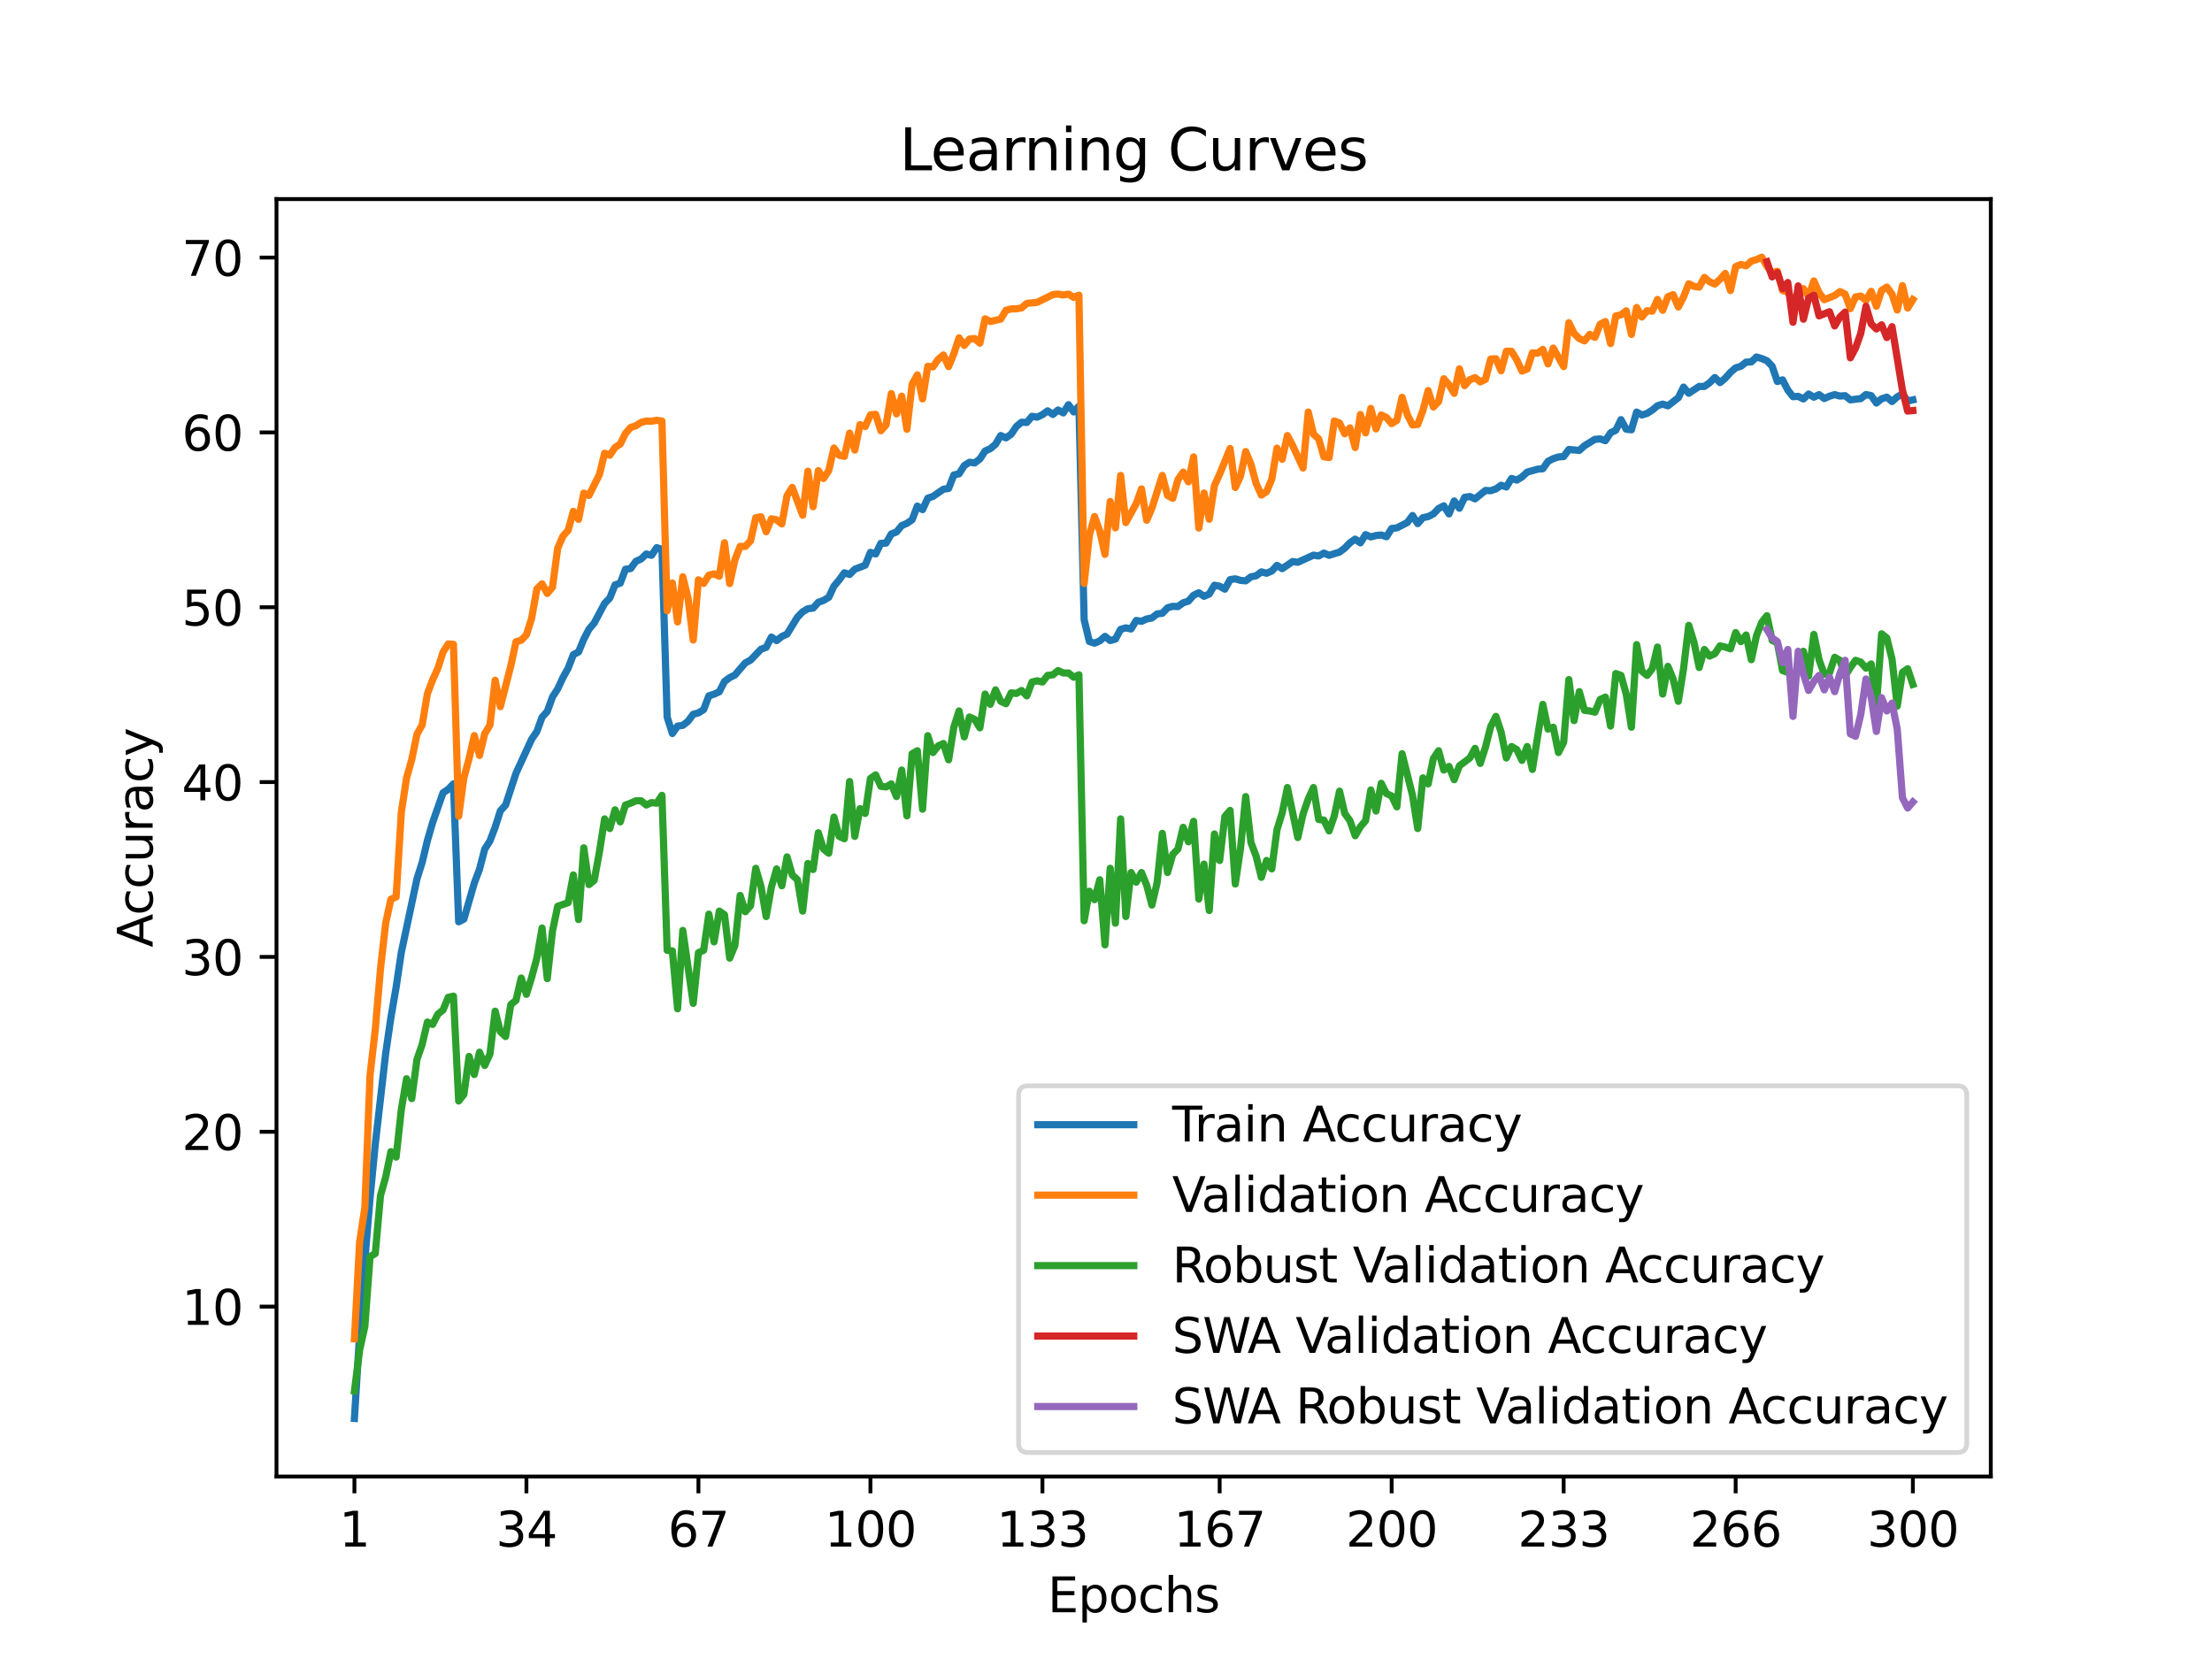 <?xml version="1.0" encoding="utf-8" standalone="no"?>
<!DOCTYPE svg PUBLIC "-//W3C//DTD SVG 1.1//EN"
  "http://www.w3.org/Graphics/SVG/1.1/DTD/svg11.dtd">
<svg xmlns:xlink="http://www.w3.org/1999/xlink" width="460.8pt" height="345.6pt" viewBox="0 0 460.8 345.6" xmlns="http://www.w3.org/2000/svg" version="1.1">
 <defs>
  <style type="text/css">*{stroke-linejoin: round; stroke-linecap: butt}</style>
 </defs>
 <g id="figure_1">
  <g id="patch_1">
   <path d="M 0 345.6 
L 460.8 345.6 
L 460.8 0 
L 0 0 
z
" style="fill: #ffffff"/>
  </g>
  <g id="axes_1">
   <g id="patch_2">
    <path d="M 57.6 307.584 
L 414.72 307.584 
L 414.72 41.472 
L 57.6 41.472 
z
" style="fill: #ffffff"/>
   </g>
   <g id="matplotlib.axis_1">
    <g id="xtick_1">
     <g id="line2d_1">
      <defs>
       <path id="m16d91f1526" d="M 0 0 
L 0 3.5 
" style="stroke: #000000; stroke-width: 0.8"/>
      </defs>
      <g>
       <use xlink:href="#m16d91f1526" x="73.833" y="307.584" style="stroke: #000000; stroke-width: 0.8"/>
      </g>
     </g>
     <g id="text_1">
      <!-- 1 -->
      <g transform="translate(70.651 322.182) scale(0.1 -0.1)">
       <defs>
        <path id="DejaVuSans-31" d="M 794 531 
L 1825 531 
L 1825 4091 
L 703 3866 
L 703 4441 
L 1819 4666 
L 2450 4666 
L 2450 531 
L 3481 531 
L 3481 0 
L 794 0 
L 794 531 
z
" transform="scale(0.016)"/>
       </defs>
       <use xlink:href="#DejaVuSans-31"/>
      </g>
     </g>
    </g>
    <g id="xtick_2">
     <g id="line2d_2">
      <g>
       <use xlink:href="#m16d91f1526" x="109.664" y="307.584" style="stroke: #000000; stroke-width: 0.8"/>
      </g>
     </g>
     <g id="text_2">
      <!-- 34 -->
      <g transform="translate(103.302 322.182) scale(0.1 -0.1)">
       <defs>
        <path id="DejaVuSans-33" d="M 2597 2516 
Q 3050 2419 3304 2112 
Q 3559 1806 3559 1356 
Q 3559 666 3084 287 
Q 2609 -91 1734 -91 
Q 1441 -91 1130 -33 
Q 819 25 488 141 
L 488 750 
Q 750 597 1062 519 
Q 1375 441 1716 441 
Q 2309 441 2620 675 
Q 2931 909 2931 1356 
Q 2931 1769 2642 2001 
Q 2353 2234 1838 2234 
L 1294 2234 
L 1294 2753 
L 1863 2753 
Q 2328 2753 2575 2939 
Q 2822 3125 2822 3475 
Q 2822 3834 2567 4026 
Q 2313 4219 1838 4219 
Q 1578 4219 1281 4162 
Q 984 4106 628 3988 
L 628 4550 
Q 988 4650 1302 4700 
Q 1616 4750 1894 4750 
Q 2613 4750 3031 4423 
Q 3450 4097 3450 3541 
Q 3450 3153 3228 2886 
Q 3006 2619 2597 2516 
z
" transform="scale(0.016)"/>
        <path id="DejaVuSans-34" d="M 2419 4116 
L 825 1625 
L 2419 1625 
L 2419 4116 
z
M 2253 4666 
L 3047 4666 
L 3047 1625 
L 3713 1625 
L 3713 1100 
L 3047 1100 
L 3047 0 
L 2419 0 
L 2419 1100 
L 313 1100 
L 313 1709 
L 2253 4666 
z
" transform="scale(0.016)"/>
       </defs>
       <use xlink:href="#DejaVuSans-33"/>
       <use xlink:href="#DejaVuSans-34" x="63.623"/>
      </g>
     </g>
    </g>
    <g id="xtick_3">
     <g id="line2d_3">
      <g>
       <use xlink:href="#m16d91f1526" x="145.496" y="307.584" style="stroke: #000000; stroke-width: 0.8"/>
      </g>
     </g>
     <g id="text_3">
      <!-- 67 -->
      <g transform="translate(139.133 322.182) scale(0.1 -0.1)">
       <defs>
        <path id="DejaVuSans-36" d="M 2113 2584 
Q 1688 2584 1439 2293 
Q 1191 2003 1191 1497 
Q 1191 994 1439 701 
Q 1688 409 2113 409 
Q 2538 409 2786 701 
Q 3034 994 3034 1497 
Q 3034 2003 2786 2293 
Q 2538 2584 2113 2584 
z
M 3366 4563 
L 3366 3988 
Q 3128 4100 2886 4159 
Q 2644 4219 2406 4219 
Q 1781 4219 1451 3797 
Q 1122 3375 1075 2522 
Q 1259 2794 1537 2939 
Q 1816 3084 2150 3084 
Q 2853 3084 3261 2657 
Q 3669 2231 3669 1497 
Q 3669 778 3244 343 
Q 2819 -91 2113 -91 
Q 1303 -91 875 529 
Q 447 1150 447 2328 
Q 447 3434 972 4092 
Q 1497 4750 2381 4750 
Q 2619 4750 2861 4703 
Q 3103 4656 3366 4563 
z
" transform="scale(0.016)"/>
        <path id="DejaVuSans-37" d="M 525 4666 
L 3525 4666 
L 3525 4397 
L 1831 0 
L 1172 0 
L 2766 4134 
L 525 4134 
L 525 4666 
z
" transform="scale(0.016)"/>
       </defs>
       <use xlink:href="#DejaVuSans-36"/>
       <use xlink:href="#DejaVuSans-37" x="63.623"/>
      </g>
     </g>
    </g>
    <g id="xtick_4">
     <g id="line2d_4">
      <g>
       <use xlink:href="#m16d91f1526" x="181.327" y="307.584" style="stroke: #000000; stroke-width: 0.8"/>
      </g>
     </g>
     <g id="text_4">
      <!-- 100 -->
      <g transform="translate(171.783 322.182) scale(0.1 -0.1)">
       <defs>
        <path id="DejaVuSans-30" d="M 2034 4250 
Q 1547 4250 1301 3770 
Q 1056 3291 1056 2328 
Q 1056 1369 1301 889 
Q 1547 409 2034 409 
Q 2525 409 2770 889 
Q 3016 1369 3016 2328 
Q 3016 3291 2770 3770 
Q 2525 4250 2034 4250 
z
M 2034 4750 
Q 2819 4750 3233 4129 
Q 3647 3509 3647 2328 
Q 3647 1150 3233 529 
Q 2819 -91 2034 -91 
Q 1250 -91 836 529 
Q 422 1150 422 2328 
Q 422 3509 836 4129 
Q 1250 4750 2034 4750 
z
" transform="scale(0.016)"/>
       </defs>
       <use xlink:href="#DejaVuSans-31"/>
       <use xlink:href="#DejaVuSans-30" x="63.623"/>
       <use xlink:href="#DejaVuSans-30" x="127.246"/>
      </g>
     </g>
    </g>
    <g id="xtick_5">
     <g id="line2d_5">
      <g>
       <use xlink:href="#m16d91f1526" x="217.158" y="307.584" style="stroke: #000000; stroke-width: 0.8"/>
      </g>
     </g>
     <g id="text_5">
      <!-- 133 -->
      <g transform="translate(207.615 322.182) scale(0.1 -0.1)">
       <use xlink:href="#DejaVuSans-31"/>
       <use xlink:href="#DejaVuSans-33" x="63.623"/>
       <use xlink:href="#DejaVuSans-33" x="127.246"/>
      </g>
     </g>
    </g>
    <g id="xtick_6">
     <g id="line2d_6">
      <g>
       <use xlink:href="#m16d91f1526" x="254.076" y="307.584" style="stroke: #000000; stroke-width: 0.8"/>
      </g>
     </g>
     <g id="text_6">
      <!-- 167 -->
      <g transform="translate(244.532 322.182) scale(0.1 -0.1)">
       <use xlink:href="#DejaVuSans-31"/>
       <use xlink:href="#DejaVuSans-36" x="63.623"/>
       <use xlink:href="#DejaVuSans-37" x="127.246"/>
      </g>
     </g>
    </g>
    <g id="xtick_7">
     <g id="line2d_7">
      <g>
       <use xlink:href="#m16d91f1526" x="289.907" y="307.584" style="stroke: #000000; stroke-width: 0.8"/>
      </g>
     </g>
     <g id="text_7">
      <!-- 200 -->
      <g transform="translate(280.363 322.182) scale(0.1 -0.1)">
       <defs>
        <path id="DejaVuSans-32" d="M 1228 531 
L 3431 531 
L 3431 0 
L 469 0 
L 469 531 
Q 828 903 1448 1529 
Q 2069 2156 2228 2338 
Q 2531 2678 2651 2914 
Q 2772 3150 2772 3378 
Q 2772 3750 2511 3984 
Q 2250 4219 1831 4219 
Q 1534 4219 1204 4116 
Q 875 4013 500 3803 
L 500 4441 
Q 881 4594 1212 4672 
Q 1544 4750 1819 4750 
Q 2544 4750 2975 4387 
Q 3406 4025 3406 3419 
Q 3406 3131 3298 2873 
Q 3191 2616 2906 2266 
Q 2828 2175 2409 1742 
Q 1991 1309 1228 531 
z
" transform="scale(0.016)"/>
       </defs>
       <use xlink:href="#DejaVuSans-32"/>
       <use xlink:href="#DejaVuSans-30" x="63.623"/>
       <use xlink:href="#DejaVuSans-30" x="127.246"/>
      </g>
     </g>
    </g>
    <g id="xtick_8">
     <g id="line2d_8">
      <g>
       <use xlink:href="#m16d91f1526" x="325.739" y="307.584" style="stroke: #000000; stroke-width: 0.8"/>
      </g>
     </g>
     <g id="text_8">
      <!-- 233 -->
      <g transform="translate(316.195 322.182) scale(0.1 -0.1)">
       <use xlink:href="#DejaVuSans-32"/>
       <use xlink:href="#DejaVuSans-33" x="63.623"/>
       <use xlink:href="#DejaVuSans-33" x="127.246"/>
      </g>
     </g>
    </g>
    <g id="xtick_9">
     <g id="line2d_9">
      <g>
       <use xlink:href="#m16d91f1526" x="361.57" y="307.584" style="stroke: #000000; stroke-width: 0.8"/>
      </g>
     </g>
     <g id="text_9">
      <!-- 266 -->
      <g transform="translate(352.026 322.182) scale(0.1 -0.1)">
       <use xlink:href="#DejaVuSans-32"/>
       <use xlink:href="#DejaVuSans-36" x="63.623"/>
       <use xlink:href="#DejaVuSans-36" x="127.246"/>
      </g>
     </g>
    </g>
    <g id="xtick_10">
     <g id="line2d_10">
      <g>
       <use xlink:href="#m16d91f1526" x="398.487" y="307.584" style="stroke: #000000; stroke-width: 0.8"/>
      </g>
     </g>
     <g id="text_10">
      <!-- 300 -->
      <g transform="translate(388.944 322.182) scale(0.1 -0.1)">
       <use xlink:href="#DejaVuSans-33"/>
       <use xlink:href="#DejaVuSans-30" x="63.623"/>
       <use xlink:href="#DejaVuSans-30" x="127.246"/>
      </g>
     </g>
    </g>
    <g id="text_11">
     <!-- Epochs -->
     <g transform="translate(218.244 335.861) scale(0.1 -0.1)">
      <defs>
       <path id="DejaVuSans-45" d="M 628 4666 
L 3578 4666 
L 3578 4134 
L 1259 4134 
L 1259 2753 
L 3481 2753 
L 3481 2222 
L 1259 2222 
L 1259 531 
L 3634 531 
L 3634 0 
L 628 0 
L 628 4666 
z
" transform="scale(0.016)"/>
       <path id="DejaVuSans-70" d="M 1159 525 
L 1159 -1331 
L 581 -1331 
L 581 3500 
L 1159 3500 
L 1159 2969 
Q 1341 3281 1617 3432 
Q 1894 3584 2278 3584 
Q 2916 3584 3314 3078 
Q 3713 2572 3713 1747 
Q 3713 922 3314 415 
Q 2916 -91 2278 -91 
Q 1894 -91 1617 61 
Q 1341 213 1159 525 
z
M 3116 1747 
Q 3116 2381 2855 2742 
Q 2594 3103 2138 3103 
Q 1681 3103 1420 2742 
Q 1159 2381 1159 1747 
Q 1159 1113 1420 752 
Q 1681 391 2138 391 
Q 2594 391 2855 752 
Q 3116 1113 3116 1747 
z
" transform="scale(0.016)"/>
       <path id="DejaVuSans-6f" d="M 1959 3097 
Q 1497 3097 1228 2736 
Q 959 2375 959 1747 
Q 959 1119 1226 758 
Q 1494 397 1959 397 
Q 2419 397 2687 759 
Q 2956 1122 2956 1747 
Q 2956 2369 2687 2733 
Q 2419 3097 1959 3097 
z
M 1959 3584 
Q 2709 3584 3137 3096 
Q 3566 2609 3566 1747 
Q 3566 888 3137 398 
Q 2709 -91 1959 -91 
Q 1206 -91 779 398 
Q 353 888 353 1747 
Q 353 2609 779 3096 
Q 1206 3584 1959 3584 
z
" transform="scale(0.016)"/>
       <path id="DejaVuSans-63" d="M 3122 3366 
L 3122 2828 
Q 2878 2963 2633 3030 
Q 2388 3097 2138 3097 
Q 1578 3097 1268 2742 
Q 959 2388 959 1747 
Q 959 1106 1268 751 
Q 1578 397 2138 397 
Q 2388 397 2633 464 
Q 2878 531 3122 666 
L 3122 134 
Q 2881 22 2623 -34 
Q 2366 -91 2075 -91 
Q 1284 -91 818 406 
Q 353 903 353 1747 
Q 353 2603 823 3093 
Q 1294 3584 2113 3584 
Q 2378 3584 2631 3529 
Q 2884 3475 3122 3366 
z
" transform="scale(0.016)"/>
       <path id="DejaVuSans-68" d="M 3513 2113 
L 3513 0 
L 2938 0 
L 2938 2094 
Q 2938 2591 2744 2837 
Q 2550 3084 2163 3084 
Q 1697 3084 1428 2787 
Q 1159 2491 1159 1978 
L 1159 0 
L 581 0 
L 581 4863 
L 1159 4863 
L 1159 2956 
Q 1366 3272 1645 3428 
Q 1925 3584 2291 3584 
Q 2894 3584 3203 3211 
Q 3513 2838 3513 2113 
z
" transform="scale(0.016)"/>
       <path id="DejaVuSans-73" d="M 2834 3397 
L 2834 2853 
Q 2591 2978 2328 3040 
Q 2066 3103 1784 3103 
Q 1356 3103 1142 2972 
Q 928 2841 928 2578 
Q 928 2378 1081 2264 
Q 1234 2150 1697 2047 
L 1894 2003 
Q 2506 1872 2764 1633 
Q 3022 1394 3022 966 
Q 3022 478 2636 193 
Q 2250 -91 1575 -91 
Q 1294 -91 989 -36 
Q 684 19 347 128 
L 347 722 
Q 666 556 975 473 
Q 1284 391 1588 391 
Q 1994 391 2212 530 
Q 2431 669 2431 922 
Q 2431 1156 2273 1281 
Q 2116 1406 1581 1522 
L 1381 1569 
Q 847 1681 609 1914 
Q 372 2147 372 2553 
Q 372 3047 722 3315 
Q 1072 3584 1716 3584 
Q 2034 3584 2315 3537 
Q 2597 3491 2834 3397 
z
" transform="scale(0.016)"/>
      </defs>
      <use xlink:href="#DejaVuSans-45"/>
      <use xlink:href="#DejaVuSans-70" x="63.184"/>
      <use xlink:href="#DejaVuSans-6f" x="126.66"/>
      <use xlink:href="#DejaVuSans-63" x="187.842"/>
      <use xlink:href="#DejaVuSans-68" x="242.822"/>
      <use xlink:href="#DejaVuSans-73" x="306.201"/>
     </g>
    </g>
   </g>
   <g id="matplotlib.axis_2">
    <g id="ytick_1">
     <g id="line2d_11">
      <defs>
       <path id="mb5b5205698" d="M 0 0 
L -3.5 0 
" style="stroke: #000000; stroke-width: 0.8"/>
      </defs>
      <g>
       <use xlink:href="#mb5b5205698" x="57.6" y="272.191" style="stroke: #000000; stroke-width: 0.8"/>
      </g>
     </g>
     <g id="text_12">
      <!-- 10 -->
      <g transform="translate(37.875 275.991) scale(0.1 -0.1)">
       <use xlink:href="#DejaVuSans-31"/>
       <use xlink:href="#DejaVuSans-30" x="63.623"/>
      </g>
     </g>
    </g>
    <g id="ytick_2">
     <g id="line2d_12">
      <g>
       <use xlink:href="#mb5b5205698" x="57.6" y="235.769" style="stroke: #000000; stroke-width: 0.8"/>
      </g>
     </g>
     <g id="text_13">
      <!-- 20 -->
      <g transform="translate(37.875 239.569) scale(0.1 -0.1)">
       <use xlink:href="#DejaVuSans-32"/>
       <use xlink:href="#DejaVuSans-30" x="63.623"/>
      </g>
     </g>
    </g>
    <g id="ytick_3">
     <g id="line2d_13">
      <g>
       <use xlink:href="#mb5b5205698" x="57.6" y="199.347" style="stroke: #000000; stroke-width: 0.8"/>
      </g>
     </g>
     <g id="text_14">
      <!-- 30 -->
      <g transform="translate(37.875 203.146) scale(0.1 -0.1)">
       <use xlink:href="#DejaVuSans-33"/>
       <use xlink:href="#DejaVuSans-30" x="63.623"/>
      </g>
     </g>
    </g>
    <g id="ytick_4">
     <g id="line2d_14">
      <g>
       <use xlink:href="#mb5b5205698" x="57.6" y="162.925" style="stroke: #000000; stroke-width: 0.8"/>
      </g>
     </g>
     <g id="text_15">
      <!-- 40 -->
      <g transform="translate(37.875 166.724) scale(0.1 -0.1)">
       <use xlink:href="#DejaVuSans-34"/>
       <use xlink:href="#DejaVuSans-30" x="63.623"/>
      </g>
     </g>
    </g>
    <g id="ytick_5">
     <g id="line2d_15">
      <g>
       <use xlink:href="#mb5b5205698" x="57.6" y="126.503" style="stroke: #000000; stroke-width: 0.8"/>
      </g>
     </g>
     <g id="text_16">
      <!-- 50 -->
      <g transform="translate(37.875 130.302) scale(0.1 -0.1)">
       <defs>
        <path id="DejaVuSans-35" d="M 691 4666 
L 3169 4666 
L 3169 4134 
L 1269 4134 
L 1269 2991 
Q 1406 3038 1543 3061 
Q 1681 3084 1819 3084 
Q 2600 3084 3056 2656 
Q 3513 2228 3513 1497 
Q 3513 744 3044 326 
Q 2575 -91 1722 -91 
Q 1428 -91 1123 -41 
Q 819 9 494 109 
L 494 744 
Q 775 591 1075 516 
Q 1375 441 1709 441 
Q 2250 441 2565 725 
Q 2881 1009 2881 1497 
Q 2881 1984 2565 2268 
Q 2250 2553 1709 2553 
Q 1456 2553 1204 2497 
Q 953 2441 691 2322 
L 691 4666 
z
" transform="scale(0.016)"/>
       </defs>
       <use xlink:href="#DejaVuSans-35"/>
       <use xlink:href="#DejaVuSans-30" x="63.623"/>
      </g>
     </g>
    </g>
    <g id="ytick_6">
     <g id="line2d_16">
      <g>
       <use xlink:href="#mb5b5205698" x="57.6" y="90.081" style="stroke: #000000; stroke-width: 0.8"/>
      </g>
     </g>
     <g id="text_17">
      <!-- 60 -->
      <g transform="translate(37.875 93.88) scale(0.1 -0.1)">
       <use xlink:href="#DejaVuSans-36"/>
       <use xlink:href="#DejaVuSans-30" x="63.623"/>
      </g>
     </g>
    </g>
    <g id="ytick_7">
     <g id="line2d_17">
      <g>
       <use xlink:href="#mb5b5205698" x="57.6" y="53.659" style="stroke: #000000; stroke-width: 0.8"/>
      </g>
     </g>
     <g id="text_18">
      <!-- 70 -->
      <g transform="translate(37.875 57.458) scale(0.1 -0.1)">
       <use xlink:href="#DejaVuSans-37"/>
       <use xlink:href="#DejaVuSans-30" x="63.623"/>
      </g>
     </g>
    </g>
    <g id="text_19">
     <!-- Accuracy -->
     <g transform="translate(31.795 197.356) rotate(-90) scale(0.1 -0.1)">
      <defs>
       <path id="DejaVuSans-41" d="M 2188 4044 
L 1331 1722 
L 3047 1722 
L 2188 4044 
z
M 1831 4666 
L 2547 4666 
L 4325 0 
L 3669 0 
L 3244 1197 
L 1141 1197 
L 716 0 
L 50 0 
L 1831 4666 
z
" transform="scale(0.016)"/>
       <path id="DejaVuSans-75" d="M 544 1381 
L 544 3500 
L 1119 3500 
L 1119 1403 
Q 1119 906 1312 657 
Q 1506 409 1894 409 
Q 2359 409 2629 706 
Q 2900 1003 2900 1516 
L 2900 3500 
L 3475 3500 
L 3475 0 
L 2900 0 
L 2900 538 
Q 2691 219 2414 64 
Q 2138 -91 1772 -91 
Q 1169 -91 856 284 
Q 544 659 544 1381 
z
M 1991 3584 
L 1991 3584 
z
" transform="scale(0.016)"/>
       <path id="DejaVuSans-72" d="M 2631 2963 
Q 2534 3019 2420 3045 
Q 2306 3072 2169 3072 
Q 1681 3072 1420 2755 
Q 1159 2438 1159 1844 
L 1159 0 
L 581 0 
L 581 3500 
L 1159 3500 
L 1159 2956 
Q 1341 3275 1631 3429 
Q 1922 3584 2338 3584 
Q 2397 3584 2469 3576 
Q 2541 3569 2628 3553 
L 2631 2963 
z
" transform="scale(0.016)"/>
       <path id="DejaVuSans-61" d="M 2194 1759 
Q 1497 1759 1228 1600 
Q 959 1441 959 1056 
Q 959 750 1161 570 
Q 1363 391 1709 391 
Q 2188 391 2477 730 
Q 2766 1069 2766 1631 
L 2766 1759 
L 2194 1759 
z
M 3341 1997 
L 3341 0 
L 2766 0 
L 2766 531 
Q 2569 213 2275 61 
Q 1981 -91 1556 -91 
Q 1019 -91 701 211 
Q 384 513 384 1019 
Q 384 1609 779 1909 
Q 1175 2209 1959 2209 
L 2766 2209 
L 2766 2266 
Q 2766 2663 2505 2880 
Q 2244 3097 1772 3097 
Q 1472 3097 1187 3025 
Q 903 2953 641 2809 
L 641 3341 
Q 956 3463 1253 3523 
Q 1550 3584 1831 3584 
Q 2591 3584 2966 3190 
Q 3341 2797 3341 1997 
z
" transform="scale(0.016)"/>
       <path id="DejaVuSans-79" d="M 2059 -325 
Q 1816 -950 1584 -1140 
Q 1353 -1331 966 -1331 
L 506 -1331 
L 506 -850 
L 844 -850 
Q 1081 -850 1212 -737 
Q 1344 -625 1503 -206 
L 1606 56 
L 191 3500 
L 800 3500 
L 1894 763 
L 2988 3500 
L 3597 3500 
L 2059 -325 
z
" transform="scale(0.016)"/>
      </defs>
      <use xlink:href="#DejaVuSans-41"/>
      <use xlink:href="#DejaVuSans-63" x="66.658"/>
      <use xlink:href="#DejaVuSans-63" x="121.639"/>
      <use xlink:href="#DejaVuSans-75" x="176.619"/>
      <use xlink:href="#DejaVuSans-72" x="239.998"/>
      <use xlink:href="#DejaVuSans-61" x="281.111"/>
      <use xlink:href="#DejaVuSans-63" x="342.391"/>
      <use xlink:href="#DejaVuSans-79" x="397.371"/>
     </g>
    </g>
   </g>
   <g id="line2d_18">
    <path d="M 73.833 295.488 
L 74.919 277.91 
L 76.004 262.558 
L 77.09 249.551 
L 78.176 238.364 
L 80.348 219.411 
L 81.433 211.981 
L 82.519 205.676 
L 83.605 198.391 
L 86.862 183.076 
L 87.948 179.648 
L 89.034 175.108 
L 90.12 171.361 
L 92.291 165.151 
L 93.377 164.428 
L 94.463 163.294 
L 95.549 192.022 
L 96.635 191.471 
L 98.806 183.959 
L 99.892 181.063 
L 100.978 176.893 
L 102.064 175.19 
L 103.149 172.322 
L 104.235 168.908 
L 105.321 167.71 
L 107.493 161.077 
L 110.75 153.993 
L 111.836 152.399 
L 112.922 149.404 
L 114.007 148.202 
L 115.093 145.192 
L 116.179 143.503 
L 117.265 141.167 
L 118.351 139.201 
L 119.436 136.383 
L 120.522 135.813 
L 121.608 133.173 
L 122.694 131.079 
L 123.78 129.79 
L 125.951 125.715 
L 127.037 124.573 
L 128.123 121.846 
L 129.209 121.495 
L 130.294 118.586 
L 131.38 118.44 
L 132.466 116.942 
L 133.552 116.446 
L 134.638 115.408 
L 135.723 115.686 
L 136.809 114.083 
L 137.895 114.434 
L 138.981 149.372 
L 140.067 152.8 
L 141.152 151.256 
L 142.238 151.106 
L 143.324 150.255 
L 144.41 148.793 
L 145.496 148.511 
L 146.581 147.819 
L 147.667 144.955 
L 148.753 144.609 
L 149.839 144.109 
L 150.925 141.964 
L 152.01 141.163 
L 153.096 140.617 
L 155.268 138.085 
L 156.354 137.516 
L 158.525 135.249 
L 159.611 134.848 
L 160.697 132.713 
L 161.783 133.451 
L 162.868 132.59 
L 163.954 132.098 
L 166.126 128.566 
L 167.212 127.446 
L 168.297 126.799 
L 169.383 126.685 
L 170.469 125.474 
L 171.555 125.083 
L 172.641 124.432 
L 173.726 122.11 
L 174.812 120.821 
L 175.898 119.323 
L 176.984 119.674 
L 178.07 118.581 
L 180.241 117.739 
L 181.327 115.067 
L 182.413 115.404 
L 183.499 113.182 
L 184.584 113.141 
L 185.67 111.233 
L 186.756 110.823 
L 187.842 109.494 
L 188.928 109.021 
L 190.013 108.274 
L 191.099 105.428 
L 192.185 106.166 
L 193.271 103.794 
L 194.357 103.407 
L 196.528 101.914 
L 197.614 101.75 
L 198.7 98.945 
L 199.786 98.704 
L 200.871 96.992 
L 201.957 96.291 
L 203.043 96.441 
L 204.129 95.613 
L 205.215 93.956 
L 206.3 93.459 
L 207.386 92.553 
L 208.472 90.728 
L 209.558 91.219 
L 210.644 90.459 
L 211.729 88.852 
L 212.815 87.95 
L 213.901 88.005 
L 214.987 86.721 
L 216.073 86.903 
L 217.158 86.38 
L 218.244 85.588 
L 219.33 86.334 
L 220.416 85.41 
L 221.502 86.015 
L 222.587 84.304 
L 223.673 85.811 
L 224.759 84.622 
L 225.845 129.094 
L 226.931 133.633 
L 228.016 133.983 
L 229.102 133.51 
L 230.188 132.567 
L 231.274 133.437 
L 232.36 133.141 
L 233.445 131.111 
L 234.531 130.796 
L 235.617 131.029 
L 236.703 129.248 
L 237.789 129.44 
L 238.875 128.939 
L 239.96 128.734 
L 241.046 127.896 
L 242.132 127.76 
L 243.218 126.622 
L 244.304 126.303 
L 245.389 126.357 
L 246.475 125.57 
L 247.561 125.233 
L 248.647 123.995 
L 249.733 123.485 
L 250.818 124.222 
L 251.904 123.74 
L 252.99 121.914 
L 254.076 122.119 
L 255.162 122.738 
L 256.247 120.748 
L 257.333 120.58 
L 258.419 120.903 
L 259.505 120.999 
L 260.591 120.166 
L 261.676 119.947 
L 262.762 119.132 
L 263.848 119.415 
L 264.934 118.955 
L 266.02 117.771 
L 267.105 118.463 
L 269.277 116.983 
L 270.363 117.129 
L 273.62 115.649 
L 274.706 115.818 
L 275.792 115.217 
L 276.878 115.681 
L 279.049 115.007 
L 280.135 114.188 
L 281.221 113.073 
L 282.307 112.312 
L 283.392 113.086 
L 284.478 111.374 
L 285.564 111.848 
L 286.65 111.561 
L 287.736 111.443 
L 288.821 111.811 
L 289.907 110.09 
L 290.993 109.968 
L 293.165 108.857 
L 294.25 107.395 
L 295.336 109.08 
L 296.422 107.828 
L 297.508 107.623 
L 298.594 107.067 
L 299.679 105.938 
L 300.765 105.374 
L 301.851 107.058 
L 302.937 104.359 
L 304.023 105.879 
L 305.108 103.607 
L 306.194 103.434 
L 307.28 103.921 
L 309.452 102.169 
L 310.537 102.223 
L 311.623 101.855 
L 312.709 101.09 
L 313.795 101.445 
L 314.881 99.674 
L 315.966 100.015 
L 317.052 99.36 
L 318.138 98.358 
L 320.31 97.743 
L 321.395 97.648 
L 322.481 96.109 
L 323.567 95.544 
L 324.653 95.189 
L 325.739 95.107 
L 326.824 93.632 
L 328.996 93.828 
L 330.082 92.854 
L 332.253 91.524 
L 333.339 91.429 
L 334.425 91.802 
L 335.511 90.159 
L 336.597 89.63 
L 337.682 87.422 
L 338.768 89.412 
L 339.854 89.535 
L 340.94 85.842 
L 342.026 86.448 
L 343.111 86.125 
L 344.197 85.428 
L 345.283 84.527 
L 346.369 84.185 
L 347.455 84.545 
L 349.626 82.851 
L 350.712 80.643 
L 351.798 81.923 
L 353.969 80.502 
L 355.055 80.507 
L 356.141 79.728 
L 357.227 78.645 
L 358.313 79.696 
L 359.398 78.799 
L 360.484 77.57 
L 361.57 76.628 
L 362.656 76.304 
L 363.742 75.439 
L 364.827 75.398 
L 365.913 74.365 
L 366.999 74.697 
L 368.085 75.148 
L 369.171 76.295 
L 370.256 79.478 
L 371.342 79.136 
L 372.428 81.244 
L 373.514 82.637 
L 374.6 82.565 
L 375.685 83.111 
L 376.771 82.082 
L 377.857 82.747 
L 378.943 82.209 
L 380.029 83.024 
L 381.114 82.537 
L 382.2 82.205 
L 383.286 82.51 
L 384.372 82.423 
L 385.458 83.297 
L 387.629 83.038 
L 388.715 82.191 
L 389.801 82.414 
L 390.887 83.958 
L 391.972 83.074 
L 393.058 82.728 
L 394.144 83.644 
L 395.23 82.678 
L 396.316 82.064 
L 397.401 83.543 
L 398.487 83.302 
L 398.487 83.302 
" clip-path="url(#p4a13b51d41)" style="fill: none; stroke: #1f77b4; stroke-width: 1.5; stroke-linecap: square"/>
   </g>
   <g id="line2d_19">
    <path d="M 73.833 278.911 
L 74.919 258.715 
L 76.004 251.558 
L 77.09 223.932 
L 78.176 214.499 
L 79.262 201.824 
L 80.348 192.281 
L 81.433 187.328 
L 82.519 186.854 
L 83.605 169.19 
L 84.691 162.088 
L 85.777 158.209 
L 86.862 152.946 
L 87.948 151.015 
L 89.034 144.514 
L 90.12 141.637 
L 91.206 139.251 
L 92.291 135.845 
L 93.377 134.152 
L 94.463 134.225 
L 95.549 170.028 
L 96.635 162.033 
L 97.72 158.008 
L 98.806 153.237 
L 99.892 157.371 
L 100.978 152.836 
L 102.064 151.052 
L 103.149 141.709 
L 104.235 147.209 
L 106.407 138.723 
L 107.493 133.678 
L 108.578 133.387 
L 109.664 132.24 
L 110.75 128.798 
L 111.836 122.697 
L 112.922 121.623 
L 114.007 123.626 
L 115.093 122.315 
L 116.179 114.211 
L 117.265 111.698 
L 118.351 110.477 
L 119.436 106.526 
L 120.522 108.201 
L 121.608 102.72 
L 122.694 103.211 
L 124.865 98.859 
L 125.951 94.415 
L 127.037 94.834 
L 128.123 93.213 
L 129.209 92.503 
L 130.294 90.3 
L 131.38 89.043 
L 132.466 88.697 
L 133.552 87.987 
L 134.638 87.714 
L 135.723 87.75 
L 136.809 87.55 
L 137.895 87.714 
L 138.981 127.232 
L 140.067 121.44 
L 141.152 129.563 
L 142.238 120.148 
L 143.324 124.591 
L 144.41 133.332 
L 145.496 120.785 
L 146.581 121.532 
L 147.667 119.82 
L 148.753 119.547 
L 149.839 120.038 
L 150.925 113.063 
L 152.01 121.568 
L 153.096 116.615 
L 154.182 113.828 
L 155.268 113.828 
L 156.354 112.663 
L 157.439 107.855 
L 158.525 107.655 
L 159.611 110.769 
L 160.697 108.074 
L 161.783 108.292 
L 162.868 109.148 
L 163.954 103.248 
L 165.04 101.536 
L 167.212 107.327 
L 168.297 98.167 
L 169.383 105.56 
L 170.469 98.039 
L 171.555 99.678 
L 172.641 98.039 
L 173.726 93.323 
L 174.812 94.834 
L 175.898 95.071 
L 176.984 90.227 
L 178.07 93.76 
L 179.155 88.46 
L 180.241 88.861 
L 181.327 86.421 
L 182.413 86.311 
L 183.499 89.735 
L 184.584 88.515 
L 185.67 81.995 
L 186.756 86.22 
L 187.842 82.524 
L 188.928 89.426 
L 190.013 80.029 
L 191.099 78.098 
L 192.185 83.106 
L 193.271 76.314 
L 194.357 76.423 
L 195.442 74.857 
L 196.528 73.946 
L 197.614 76.368 
L 198.7 73.691 
L 199.786 70.377 
L 200.871 71.961 
L 201.957 70.632 
L 203.043 70.522 
L 204.129 71.488 
L 205.215 66.407 
L 206.3 66.971 
L 208.472 66.48 
L 209.558 64.64 
L 210.644 64.349 
L 211.729 64.331 
L 212.815 64.149 
L 213.901 63.202 
L 216.073 62.983 
L 219.33 61.362 
L 220.416 61.253 
L 221.502 61.453 
L 222.587 61.271 
L 223.673 61.945 
L 224.759 61.49 
L 225.845 121.55 
L 226.931 111.534 
L 228.016 107.6 
L 229.102 110.641 
L 230.188 115.485 
L 231.274 104.468 
L 232.36 109.968 
L 233.445 99.041 
L 234.531 108.857 
L 236.703 104.905 
L 237.789 101.845 
L 238.875 108.383 
L 239.96 105.87 
L 242.132 99.041 
L 243.218 103.211 
L 244.304 103.812 
L 245.389 99.915 
L 246.475 98.349 
L 247.561 100.37 
L 248.647 95.18 
L 249.733 110.004 
L 250.818 102.701 
L 251.904 108.165 
L 252.99 101.153 
L 254.076 98.768 
L 256.247 93.432 
L 257.333 101.554 
L 258.419 99.205 
L 259.505 94.069 
L 260.591 96.692 
L 261.676 100.716 
L 262.762 103.138 
L 263.848 102.41 
L 264.934 99.842 
L 266.02 93.359 
L 267.105 95.672 
L 268.191 90.737 
L 269.277 92.795 
L 271.449 97.493 
L 272.534 85.838 
L 273.62 90.445 
L 274.706 91.429 
L 275.792 95.162 
L 276.878 95.326 
L 277.963 87.695 
L 279.049 88.133 
L 280.135 90.372 
L 281.221 89.134 
L 282.307 93.232 
L 283.392 86.348 
L 284.478 90.19 
L 285.564 85.073 
L 286.65 89.353 
L 287.736 86.439 
L 288.821 86.967 
L 289.907 88.26 
L 290.993 87.55 
L 292.079 82.76 
L 293.165 86.402 
L 294.25 88.515 
L 295.336 88.424 
L 296.422 85.51 
L 297.508 81.358 
L 298.594 84.782 
L 299.679 83.671 
L 300.765 78.9 
L 301.851 80.156 
L 302.937 81.941 
L 304.023 76.842 
L 305.108 80.338 
L 306.194 79.1 
L 307.28 78.663 
L 308.366 79.555 
L 309.452 79.027 
L 310.537 74.802 
L 311.623 74.729 
L 312.709 77.242 
L 313.795 73.181 
L 314.881 73.181 
L 315.966 74.966 
L 317.052 77.297 
L 318.138 76.878 
L 319.224 73.509 
L 320.31 73.582 
L 321.395 72.781 
L 322.481 75.804 
L 323.567 72.507 
L 325.739 76.368 
L 326.824 67.226 
L 327.91 69.448 
L 328.996 70.541 
L 330.082 71.014 
L 331.168 69.667 
L 332.253 70.286 
L 333.339 67.554 
L 334.425 66.99 
L 335.511 71.579 
L 336.597 65.824 
L 337.682 65.587 
L 338.768 64.75 
L 339.854 69.667 
L 340.94 64.058 
L 342.026 66.043 
L 343.111 64.731 
L 344.197 64.822 
L 345.283 62.382 
L 346.369 64.64 
L 347.455 61.818 
L 348.54 61.381 
L 349.626 63.948 
L 350.712 61.854 
L 351.798 59.122 
L 352.884 59.65 
L 353.969 59.814 
L 355.055 57.793 
L 356.141 58.704 
L 357.227 59.177 
L 358.313 58.175 
L 359.398 56.955 
L 360.484 60.525 
L 361.57 55.553 
L 362.656 55.098 
L 363.742 55.371 
L 364.827 54.406 
L 365.913 54.078 
L 366.999 53.568 
L 368.085 55.462 
L 369.171 56.828 
L 370.256 56.518 
L 371.342 60.506 
L 372.428 60.871 
L 373.514 62.473 
L 375.685 60.124 
L 376.771 61.781 
L 377.857 58.521 
L 378.943 60.98 
L 380.029 62.437 
L 382.2 61.563 
L 383.286 60.743 
L 384.372 61.271 
L 385.458 64.294 
L 386.543 61.854 
L 387.629 61.672 
L 388.715 62.601 
L 389.801 60.689 
L 390.887 63.803 
L 391.972 60.506 
L 393.058 59.796 
L 394.144 61.289 
L 395.23 64.586 
L 396.316 59.505 
L 397.401 64.185 
L 398.487 62.419 
L 398.487 62.419 
" clip-path="url(#p4a13b51d41)" style="fill: none; stroke: #ff7f0e; stroke-width: 1.5; stroke-linecap: square"/>
   </g>
   <g id="line2d_20">
    <path d="M 73.833 289.774 
L 74.919 281.234 
L 76.004 276.336 
L 77.09 261.767 
L 78.176 261.139 
L 79.262 249.082 
L 80.348 245.189 
L 81.433 239.914 
L 82.519 241.044 
L 83.605 231.122 
L 84.691 224.717 
L 85.777 228.862 
L 86.862 220.698 
L 87.948 217.558 
L 89.034 212.911 
L 90.12 213.414 
L 91.206 211.279 
L 92.291 210.4 
L 93.377 207.762 
L 94.463 207.511 
L 95.549 229.364 
L 96.635 227.983 
L 97.72 220.07 
L 98.806 223.838 
L 99.892 219.191 
L 100.978 221.954 
L 102.064 219.568 
L 103.149 210.65 
L 104.235 214.921 
L 105.321 215.925 
L 106.407 209.269 
L 107.493 208.39 
L 108.578 203.743 
L 109.664 207.134 
L 110.75 203.617 
L 111.836 199.599 
L 112.922 193.319 
L 114.007 203.869 
L 115.093 193.947 
L 116.179 188.797 
L 118.351 188.044 
L 119.436 182.266 
L 120.522 191.561 
L 121.608 176.615 
L 122.694 184.276 
L 123.78 183.397 
L 124.865 177.494 
L 125.951 170.586 
L 127.037 172.596 
L 128.123 168.702 
L 129.209 171.214 
L 130.294 167.698 
L 131.38 167.321 
L 132.466 166.819 
L 133.552 166.819 
L 134.638 167.698 
L 135.723 167.195 
L 136.809 167.321 
L 137.895 165.688 
L 138.981 197.966 
L 140.067 198.091 
L 141.152 210.148 
L 142.238 193.821 
L 144.41 209.018 
L 145.496 198.468 
L 146.581 197.966 
L 147.667 190.43 
L 148.753 196.207 
L 149.839 189.802 
L 150.925 190.556 
L 152.01 199.598 
L 153.096 196.961 
L 154.182 186.537 
L 155.268 189.928 
L 156.354 188.672 
L 157.439 180.885 
L 158.525 184.653 
L 159.611 190.933 
L 160.697 184.778 
L 161.783 181.011 
L 162.868 184.527 
L 163.954 178.499 
L 165.04 182.267 
L 166.126 183.271 
L 167.212 189.802 
L 168.297 179.88 
L 169.383 181.136 
L 170.469 173.475 
L 171.555 176.866 
L 172.641 177.745 
L 173.726 170.21 
L 174.812 174.229 
L 175.898 174.731 
L 176.984 162.8 
L 178.07 174.229 
L 179.155 168.451 
L 180.241 169.456 
L 181.327 162.172 
L 182.413 161.418 
L 183.499 163.804 
L 184.584 163.93 
L 185.67 163.302 
L 186.756 165.939 
L 187.842 160.413 
L 188.928 169.958 
L 190.013 157.022 
L 191.099 156.394 
L 192.185 168.577 
L 193.271 153.255 
L 194.357 156.771 
L 195.442 155.39 
L 196.528 154.887 
L 197.614 158.278 
L 198.7 151.496 
L 199.786 148.105 
L 200.871 153.506 
L 201.957 149.361 
L 203.043 149.864 
L 204.129 151.622 
L 205.215 144.589 
L 206.3 146.724 
L 207.386 143.709 
L 208.472 146.096 
L 209.558 146.598 
L 210.644 144.337 
L 211.729 144.463 
L 212.815 143.835 
L 213.901 144.965 
L 214.987 142.077 
L 216.073 141.826 
L 217.158 142.077 
L 218.244 140.695 
L 219.33 140.57 
L 220.416 139.69 
L 221.502 140.193 
L 222.587 140.193 
L 223.673 141.072 
L 224.759 140.57 
L 225.845 191.812 
L 226.931 185.658 
L 228.016 187.416 
L 229.102 183.271 
L 230.188 196.835 
L 231.274 180.885 
L 232.36 192.314 
L 233.445 170.586 
L 234.531 190.933 
L 235.617 181.764 
L 236.703 183.774 
L 237.789 181.764 
L 238.875 184.402 
L 239.96 188.546 
L 241.046 183.899 
L 242.132 173.601 
L 243.218 181.764 
L 244.304 177.996 
L 245.389 176.866 
L 246.475 172.345 
L 247.561 175.359 
L 248.647 171.089 
L 249.733 187.29 
L 250.818 180.006 
L 251.904 189.677 
L 252.99 173.726 
L 254.076 179.252 
L 255.162 170.084 
L 256.247 168.828 
L 257.333 184.15 
L 258.419 176.74 
L 259.505 165.939 
L 260.591 175.485 
L 261.676 178.373 
L 262.762 182.769 
L 263.848 179.252 
L 264.934 181.011 
L 266.02 172.847 
L 267.105 169.33 
L 268.191 164.056 
L 270.363 174.48 
L 271.449 169.582 
L 272.534 166.442 
L 273.62 164.056 
L 274.706 170.712 
L 275.792 170.838 
L 276.878 173.098 
L 277.963 169.958 
L 279.049 164.809 
L 280.135 169.456 
L 281.221 170.963 
L 282.307 174.103 
L 283.392 172.219 
L 284.478 170.963 
L 285.564 164.558 
L 286.65 168.954 
L 287.736 163.176 
L 288.821 165.311 
L 289.907 165.814 
L 290.993 168.075 
L 292.079 157.022 
L 294.25 165.688 
L 295.336 172.596 
L 296.422 162.046 
L 297.508 163.302 
L 298.594 158.027 
L 299.679 156.394 
L 300.765 160.413 
L 301.851 159.66 
L 302.937 162.423 
L 304.023 159.534 
L 306.194 157.901 
L 307.28 155.892 
L 308.366 159.032 
L 309.452 155.641 
L 310.537 151.371 
L 311.623 149.236 
L 312.709 152.501 
L 313.795 157.901 
L 314.881 155.515 
L 315.966 156.143 
L 317.052 158.404 
L 318.138 155.515 
L 319.224 160.288 
L 321.395 146.724 
L 322.481 151.873 
L 323.567 151.496 
L 324.653 156.771 
L 325.739 154.636 
L 326.824 141.574 
L 327.91 150.115 
L 328.996 144.086 
L 330.082 147.98 
L 331.168 148.105 
L 332.253 148.356 
L 333.339 145.719 
L 334.425 145.217 
L 335.511 151.245 
L 336.597 140.318 
L 337.682 140.695 
L 338.768 144.589 
L 339.854 151.496 
L 340.94 134.29 
L 342.026 139.816 
L 343.111 140.695 
L 344.197 139.314 
L 345.283 134.792 
L 346.369 144.589 
L 347.455 138.811 
L 348.54 141.449 
L 349.626 146.096 
L 350.712 139.314 
L 351.798 130.271 
L 352.884 133.788 
L 353.969 139.062 
L 355.055 135.295 
L 356.141 136.676 
L 357.227 136.174 
L 358.313 134.541 
L 359.398 134.792 
L 360.484 135.169 
L 361.57 131.778 
L 362.656 133.662 
L 363.742 132.28 
L 364.827 137.43 
L 365.913 132.406 
L 366.999 129.643 
L 368.085 128.261 
L 369.171 133.411 
L 370.256 133.913 
L 371.342 139.69 
L 372.428 140.067 
L 373.514 140.57 
L 374.6 139.942 
L 375.685 135.671 
L 376.771 140.821 
L 377.857 132.155 
L 378.943 137.43 
L 380.029 140.444 
L 381.114 140.193 
L 382.2 136.927 
L 383.286 137.555 
L 384.372 140.821 
L 385.458 139.062 
L 386.543 137.555 
L 387.629 137.932 
L 388.715 139.188 
L 389.801 138.309 
L 390.887 147.1 
L 391.972 132.029 
L 393.058 132.908 
L 394.144 137.304 
L 395.23 147.1 
L 396.316 140.067 
L 397.401 139.314 
L 398.487 142.579 
L 398.487 142.579 
" clip-path="url(#p4a13b51d41)" style="fill: none; stroke: #2ca02c; stroke-width: 1.5; stroke-linecap: square"/>
   </g>
   <g id="line2d_21">
    <path d="M 368.085 54.533 
L 369.171 57.684 
L 370.256 56.791 
L 371.342 60.142 
L 372.428 58.849 
L 373.514 67.135 
L 374.6 59.559 
L 375.685 66.498 
L 376.771 62.109 
L 377.857 61.49 
L 378.943 65.806 
L 381.114 64.932 
L 382.2 67.9 
L 383.286 66.043 
L 384.372 65.005 
L 385.458 74.547 
L 386.543 72.507 
L 387.629 69.448 
L 388.715 63.803 
L 389.801 67.463 
L 390.887 68.537 
L 391.972 67.663 
L 393.058 70.322 
L 394.144 68.046 
L 396.316 81.285 
L 397.401 85.638 
L 398.487 85.528 
L 398.487 85.528 
" clip-path="url(#p4a13b51d41)" style="fill: none; stroke: #d62728; stroke-width: 1.5; stroke-linecap: square"/>
   </g>
   <g id="line2d_22">
    <path d="M 368.085 131.15 
L 369.171 132.908 
L 370.256 133.662 
L 371.342 138.058 
L 372.428 135.295 
L 373.514 149.236 
L 374.6 135.671 
L 375.685 140.444 
L 376.771 143.835 
L 377.857 141.951 
L 378.943 140.695 
L 380.029 143.709 
L 381.114 141.072 
L 382.2 144.086 
L 383.286 140.318 
L 384.372 137.555 
L 385.458 152.878 
L 386.543 153.38 
L 387.629 148.859 
L 388.715 141.449 
L 389.801 145.217 
L 390.887 152.375 
L 391.972 145.342 
L 393.058 148.105 
L 394.144 146.472 
L 395.23 151.873 
L 396.316 166.191 
L 397.401 168.326 
L 398.487 167.07 
L 398.487 167.07 
" clip-path="url(#p4a13b51d41)" style="fill: none; stroke: #9467bd; stroke-width: 1.5; stroke-linecap: square"/>
   </g>
   <g id="patch_3">
    <path d="M 57.6 307.584 
L 57.6 41.472 
" style="fill: none; stroke: #000000; stroke-width: 0.8; stroke-linejoin: miter; stroke-linecap: square"/>
   </g>
   <g id="patch_4">
    <path d="M 414.72 307.584 
L 414.72 41.472 
" style="fill: none; stroke: #000000; stroke-width: 0.8; stroke-linejoin: miter; stroke-linecap: square"/>
   </g>
   <g id="patch_5">
    <path d="M 57.6 307.584 
L 414.72 307.584 
" style="fill: none; stroke: #000000; stroke-width: 0.8; stroke-linejoin: miter; stroke-linecap: square"/>
   </g>
   <g id="patch_6">
    <path d="M 57.6 41.472 
L 414.72 41.472 
" style="fill: none; stroke: #000000; stroke-width: 0.8; stroke-linejoin: miter; stroke-linecap: square"/>
   </g>
   <g id="text_20">
    <!-- Learning Curves -->
    <g transform="translate(187.376 35.472) scale(0.12 -0.12)">
     <defs>
      <path id="DejaVuSans-4c" d="M 628 4666 
L 1259 4666 
L 1259 531 
L 3531 531 
L 3531 0 
L 628 0 
L 628 4666 
z
" transform="scale(0.016)"/>
      <path id="DejaVuSans-65" d="M 3597 1894 
L 3597 1613 
L 953 1613 
Q 991 1019 1311 708 
Q 1631 397 2203 397 
Q 2534 397 2845 478 
Q 3156 559 3463 722 
L 3463 178 
Q 3153 47 2828 -22 
Q 2503 -91 2169 -91 
Q 1331 -91 842 396 
Q 353 884 353 1716 
Q 353 2575 817 3079 
Q 1281 3584 2069 3584 
Q 2775 3584 3186 3129 
Q 3597 2675 3597 1894 
z
M 3022 2063 
Q 3016 2534 2758 2815 
Q 2500 3097 2075 3097 
Q 1594 3097 1305 2825 
Q 1016 2553 972 2059 
L 3022 2063 
z
" transform="scale(0.016)"/>
      <path id="DejaVuSans-6e" d="M 3513 2113 
L 3513 0 
L 2938 0 
L 2938 2094 
Q 2938 2591 2744 2837 
Q 2550 3084 2163 3084 
Q 1697 3084 1428 2787 
Q 1159 2491 1159 1978 
L 1159 0 
L 581 0 
L 581 3500 
L 1159 3500 
L 1159 2956 
Q 1366 3272 1645 3428 
Q 1925 3584 2291 3584 
Q 2894 3584 3203 3211 
Q 3513 2838 3513 2113 
z
" transform="scale(0.016)"/>
      <path id="DejaVuSans-69" d="M 603 3500 
L 1178 3500 
L 1178 0 
L 603 0 
L 603 3500 
z
M 603 4863 
L 1178 4863 
L 1178 4134 
L 603 4134 
L 603 4863 
z
" transform="scale(0.016)"/>
      <path id="DejaVuSans-67" d="M 2906 1791 
Q 2906 2416 2648 2759 
Q 2391 3103 1925 3103 
Q 1463 3103 1205 2759 
Q 947 2416 947 1791 
Q 947 1169 1205 825 
Q 1463 481 1925 481 
Q 2391 481 2648 825 
Q 2906 1169 2906 1791 
z
M 3481 434 
Q 3481 -459 3084 -895 
Q 2688 -1331 1869 -1331 
Q 1566 -1331 1297 -1286 
Q 1028 -1241 775 -1147 
L 775 -588 
Q 1028 -725 1275 -790 
Q 1522 -856 1778 -856 
Q 2344 -856 2625 -561 
Q 2906 -266 2906 331 
L 2906 616 
Q 2728 306 2450 153 
Q 2172 0 1784 0 
Q 1141 0 747 490 
Q 353 981 353 1791 
Q 353 2603 747 3093 
Q 1141 3584 1784 3584 
Q 2172 3584 2450 3431 
Q 2728 3278 2906 2969 
L 2906 3500 
L 3481 3500 
L 3481 434 
z
" transform="scale(0.016)"/>
      <path id="DejaVuSans-20" transform="scale(0.016)"/>
      <path id="DejaVuSans-43" d="M 4122 4306 
L 4122 3641 
Q 3803 3938 3442 4084 
Q 3081 4231 2675 4231 
Q 1875 4231 1450 3742 
Q 1025 3253 1025 2328 
Q 1025 1406 1450 917 
Q 1875 428 2675 428 
Q 3081 428 3442 575 
Q 3803 722 4122 1019 
L 4122 359 
Q 3791 134 3420 21 
Q 3050 -91 2638 -91 
Q 1578 -91 968 557 
Q 359 1206 359 2328 
Q 359 3453 968 4101 
Q 1578 4750 2638 4750 
Q 3056 4750 3426 4639 
Q 3797 4528 4122 4306 
z
" transform="scale(0.016)"/>
      <path id="DejaVuSans-76" d="M 191 3500 
L 800 3500 
L 1894 563 
L 2988 3500 
L 3597 3500 
L 2284 0 
L 1503 0 
L 191 3500 
z
" transform="scale(0.016)"/>
     </defs>
     <use xlink:href="#DejaVuSans-4c"/>
     <use xlink:href="#DejaVuSans-65" x="53.963"/>
     <use xlink:href="#DejaVuSans-61" x="115.486"/>
     <use xlink:href="#DejaVuSans-72" x="176.766"/>
     <use xlink:href="#DejaVuSans-6e" x="216.129"/>
     <use xlink:href="#DejaVuSans-69" x="279.508"/>
     <use xlink:href="#DejaVuSans-6e" x="307.291"/>
     <use xlink:href="#DejaVuSans-67" x="370.67"/>
     <use xlink:href="#DejaVuSans-20" x="434.146"/>
     <use xlink:href="#DejaVuSans-43" x="465.934"/>
     <use xlink:href="#DejaVuSans-75" x="535.758"/>
     <use xlink:href="#DejaVuSans-72" x="599.137"/>
     <use xlink:href="#DejaVuSans-76" x="640.25"/>
     <use xlink:href="#DejaVuSans-65" x="699.43"/>
     <use xlink:href="#DejaVuSans-73" x="760.953"/>
    </g>
   </g>
   <g id="legend_1">
    <g id="patch_7">
     <path d="M 214.189 302.584 
L 407.72 302.584 
Q 409.72 302.584 409.72 300.584 
L 409.72 228.193 
Q 409.72 226.193 407.72 226.193 
L 214.189 226.193 
Q 212.189 226.193 212.189 228.193 
L 212.189 300.584 
Q 212.189 302.584 214.189 302.584 
z
" style="fill: #ffffff; opacity: 0.8; stroke: #cccccc; stroke-linejoin: miter"/>
    </g>
    <g id="line2d_23">
     <path d="M 216.189 234.292 
L 226.189 234.292 
L 236.189 234.292 
" style="fill: none; stroke: #1f77b4; stroke-width: 1.5; stroke-linecap: square"/>
    </g>
    <g id="text_21">
     <!-- Train Accuracy -->
     <g transform="translate(244.189 237.792) scale(0.1 -0.1)">
      <defs>
       <path id="DejaVuSans-54" d="M -19 4666 
L 3928 4666 
L 3928 4134 
L 2272 4134 
L 2272 0 
L 1638 0 
L 1638 4134 
L -19 4134 
L -19 4666 
z
" transform="scale(0.016)"/>
      </defs>
      <use xlink:href="#DejaVuSans-54"/>
      <use xlink:href="#DejaVuSans-72" x="46.334"/>
      <use xlink:href="#DejaVuSans-61" x="87.447"/>
      <use xlink:href="#DejaVuSans-69" x="148.727"/>
      <use xlink:href="#DejaVuSans-6e" x="176.51"/>
      <use xlink:href="#DejaVuSans-20" x="239.889"/>
      <use xlink:href="#DejaVuSans-41" x="271.676"/>
      <use xlink:href="#DejaVuSans-63" x="338.334"/>
      <use xlink:href="#DejaVuSans-63" x="393.314"/>
      <use xlink:href="#DejaVuSans-75" x="448.295"/>
      <use xlink:href="#DejaVuSans-72" x="511.674"/>
      <use xlink:href="#DejaVuSans-61" x="552.787"/>
      <use xlink:href="#DejaVuSans-63" x="614.066"/>
      <use xlink:href="#DejaVuSans-79" x="669.047"/>
     </g>
    </g>
    <g id="line2d_24">
     <path d="M 216.189 248.97 
L 226.189 248.97 
L 236.189 248.97 
" style="fill: none; stroke: #ff7f0e; stroke-width: 1.5; stroke-linecap: square"/>
    </g>
    <g id="text_22">
     <!-- Validation Accuracy -->
     <g transform="translate(244.189 252.47) scale(0.1 -0.1)">
      <defs>
       <path id="DejaVuSans-56" d="M 1831 0 
L 50 4666 
L 709 4666 
L 2188 738 
L 3669 4666 
L 4325 4666 
L 2547 0 
L 1831 0 
z
" transform="scale(0.016)"/>
       <path id="DejaVuSans-6c" d="M 603 4863 
L 1178 4863 
L 1178 0 
L 603 0 
L 603 4863 
z
" transform="scale(0.016)"/>
       <path id="DejaVuSans-64" d="M 2906 2969 
L 2906 4863 
L 3481 4863 
L 3481 0 
L 2906 0 
L 2906 525 
Q 2725 213 2448 61 
Q 2172 -91 1784 -91 
Q 1150 -91 751 415 
Q 353 922 353 1747 
Q 353 2572 751 3078 
Q 1150 3584 1784 3584 
Q 2172 3584 2448 3432 
Q 2725 3281 2906 2969 
z
M 947 1747 
Q 947 1113 1208 752 
Q 1469 391 1925 391 
Q 2381 391 2643 752 
Q 2906 1113 2906 1747 
Q 2906 2381 2643 2742 
Q 2381 3103 1925 3103 
Q 1469 3103 1208 2742 
Q 947 2381 947 1747 
z
" transform="scale(0.016)"/>
       <path id="DejaVuSans-74" d="M 1172 4494 
L 1172 3500 
L 2356 3500 
L 2356 3053 
L 1172 3053 
L 1172 1153 
Q 1172 725 1289 603 
Q 1406 481 1766 481 
L 2356 481 
L 2356 0 
L 1766 0 
Q 1100 0 847 248 
Q 594 497 594 1153 
L 594 3053 
L 172 3053 
L 172 3500 
L 594 3500 
L 594 4494 
L 1172 4494 
z
" transform="scale(0.016)"/>
      </defs>
      <use xlink:href="#DejaVuSans-56"/>
      <use xlink:href="#DejaVuSans-61" x="60.658"/>
      <use xlink:href="#DejaVuSans-6c" x="121.938"/>
      <use xlink:href="#DejaVuSans-69" x="149.721"/>
      <use xlink:href="#DejaVuSans-64" x="177.504"/>
      <use xlink:href="#DejaVuSans-61" x="240.98"/>
      <use xlink:href="#DejaVuSans-74" x="302.26"/>
      <use xlink:href="#DejaVuSans-69" x="341.469"/>
      <use xlink:href="#DejaVuSans-6f" x="369.252"/>
      <use xlink:href="#DejaVuSans-6e" x="430.434"/>
      <use xlink:href="#DejaVuSans-20" x="493.812"/>
      <use xlink:href="#DejaVuSans-41" x="525.6"/>
      <use xlink:href="#DejaVuSans-63" x="592.258"/>
      <use xlink:href="#DejaVuSans-63" x="647.238"/>
      <use xlink:href="#DejaVuSans-75" x="702.219"/>
      <use xlink:href="#DejaVuSans-72" x="765.598"/>
      <use xlink:href="#DejaVuSans-61" x="806.711"/>
      <use xlink:href="#DejaVuSans-63" x="867.99"/>
      <use xlink:href="#DejaVuSans-79" x="922.971"/>
     </g>
    </g>
    <g id="line2d_25">
     <path d="M 216.189 263.648 
L 226.189 263.648 
L 236.189 263.648 
" style="fill: none; stroke: #2ca02c; stroke-width: 1.5; stroke-linecap: square"/>
    </g>
    <g id="text_23">
     <!-- Robust Validation Accuracy -->
     <g transform="translate(244.189 267.148) scale(0.1 -0.1)">
      <defs>
       <path id="DejaVuSans-52" d="M 2841 2188 
Q 3044 2119 3236 1894 
Q 3428 1669 3622 1275 
L 4263 0 
L 3584 0 
L 2988 1197 
Q 2756 1666 2539 1819 
Q 2322 1972 1947 1972 
L 1259 1972 
L 1259 0 
L 628 0 
L 628 4666 
L 2053 4666 
Q 2853 4666 3247 4331 
Q 3641 3997 3641 3322 
Q 3641 2881 3436 2590 
Q 3231 2300 2841 2188 
z
M 1259 4147 
L 1259 2491 
L 2053 2491 
Q 2509 2491 2742 2702 
Q 2975 2913 2975 3322 
Q 2975 3731 2742 3939 
Q 2509 4147 2053 4147 
L 1259 4147 
z
" transform="scale(0.016)"/>
       <path id="DejaVuSans-62" d="M 3116 1747 
Q 3116 2381 2855 2742 
Q 2594 3103 2138 3103 
Q 1681 3103 1420 2742 
Q 1159 2381 1159 1747 
Q 1159 1113 1420 752 
Q 1681 391 2138 391 
Q 2594 391 2855 752 
Q 3116 1113 3116 1747 
z
M 1159 2969 
Q 1341 3281 1617 3432 
Q 1894 3584 2278 3584 
Q 2916 3584 3314 3078 
Q 3713 2572 3713 1747 
Q 3713 922 3314 415 
Q 2916 -91 2278 -91 
Q 1894 -91 1617 61 
Q 1341 213 1159 525 
L 1159 0 
L 581 0 
L 581 4863 
L 1159 4863 
L 1159 2969 
z
" transform="scale(0.016)"/>
      </defs>
      <use xlink:href="#DejaVuSans-52"/>
      <use xlink:href="#DejaVuSans-6f" x="64.982"/>
      <use xlink:href="#DejaVuSans-62" x="126.164"/>
      <use xlink:href="#DejaVuSans-75" x="189.641"/>
      <use xlink:href="#DejaVuSans-73" x="253.02"/>
      <use xlink:href="#DejaVuSans-74" x="305.119"/>
      <use xlink:href="#DejaVuSans-20" x="344.328"/>
      <use xlink:href="#DejaVuSans-56" x="376.115"/>
      <use xlink:href="#DejaVuSans-61" x="436.773"/>
      <use xlink:href="#DejaVuSans-6c" x="498.053"/>
      <use xlink:href="#DejaVuSans-69" x="525.836"/>
      <use xlink:href="#DejaVuSans-64" x="553.619"/>
      <use xlink:href="#DejaVuSans-61" x="617.096"/>
      <use xlink:href="#DejaVuSans-74" x="678.375"/>
      <use xlink:href="#DejaVuSans-69" x="717.584"/>
      <use xlink:href="#DejaVuSans-6f" x="745.367"/>
      <use xlink:href="#DejaVuSans-6e" x="806.549"/>
      <use xlink:href="#DejaVuSans-20" x="869.928"/>
      <use xlink:href="#DejaVuSans-41" x="901.715"/>
      <use xlink:href="#DejaVuSans-63" x="968.373"/>
      <use xlink:href="#DejaVuSans-63" x="1023.354"/>
      <use xlink:href="#DejaVuSans-75" x="1078.334"/>
      <use xlink:href="#DejaVuSans-72" x="1141.713"/>
      <use xlink:href="#DejaVuSans-61" x="1182.826"/>
      <use xlink:href="#DejaVuSans-63" x="1244.105"/>
      <use xlink:href="#DejaVuSans-79" x="1299.086"/>
     </g>
    </g>
    <g id="line2d_26">
     <path d="M 216.189 278.326 
L 226.189 278.326 
L 236.189 278.326 
" style="fill: none; stroke: #d62728; stroke-width: 1.5; stroke-linecap: square"/>
    </g>
    <g id="text_24">
     <!-- SWA Validation Accuracy -->
     <g transform="translate(244.189 281.826) scale(0.1 -0.1)">
      <defs>
       <path id="DejaVuSans-53" d="M 3425 4513 
L 3425 3897 
Q 3066 4069 2747 4153 
Q 2428 4238 2131 4238 
Q 1616 4238 1336 4038 
Q 1056 3838 1056 3469 
Q 1056 3159 1242 3001 
Q 1428 2844 1947 2747 
L 2328 2669 
Q 3034 2534 3370 2195 
Q 3706 1856 3706 1288 
Q 3706 609 3251 259 
Q 2797 -91 1919 -91 
Q 1588 -91 1214 -16 
Q 841 59 441 206 
L 441 856 
Q 825 641 1194 531 
Q 1563 422 1919 422 
Q 2459 422 2753 634 
Q 3047 847 3047 1241 
Q 3047 1584 2836 1778 
Q 2625 1972 2144 2069 
L 1759 2144 
Q 1053 2284 737 2584 
Q 422 2884 422 3419 
Q 422 4038 858 4394 
Q 1294 4750 2059 4750 
Q 2388 4750 2728 4690 
Q 3069 4631 3425 4513 
z
" transform="scale(0.016)"/>
       <path id="DejaVuSans-57" d="M 213 4666 
L 850 4666 
L 1831 722 
L 2809 4666 
L 3519 4666 
L 4500 722 
L 5478 4666 
L 6119 4666 
L 4947 0 
L 4153 0 
L 3169 4050 
L 2175 0 
L 1381 0 
L 213 4666 
z
" transform="scale(0.016)"/>
      </defs>
      <use xlink:href="#DejaVuSans-53"/>
      <use xlink:href="#DejaVuSans-57" x="63.477"/>
      <use xlink:href="#DejaVuSans-41" x="156.854"/>
      <use xlink:href="#DejaVuSans-20" x="225.262"/>
      <use xlink:href="#DejaVuSans-56" x="257.049"/>
      <use xlink:href="#DejaVuSans-61" x="317.707"/>
      <use xlink:href="#DejaVuSans-6c" x="378.986"/>
      <use xlink:href="#DejaVuSans-69" x="406.77"/>
      <use xlink:href="#DejaVuSans-64" x="434.553"/>
      <use xlink:href="#DejaVuSans-61" x="498.029"/>
      <use xlink:href="#DejaVuSans-74" x="559.309"/>
      <use xlink:href="#DejaVuSans-69" x="598.518"/>
      <use xlink:href="#DejaVuSans-6f" x="626.301"/>
      <use xlink:href="#DejaVuSans-6e" x="687.482"/>
      <use xlink:href="#DejaVuSans-20" x="750.861"/>
      <use xlink:href="#DejaVuSans-41" x="782.648"/>
      <use xlink:href="#DejaVuSans-63" x="849.307"/>
      <use xlink:href="#DejaVuSans-63" x="904.287"/>
      <use xlink:href="#DejaVuSans-75" x="959.268"/>
      <use xlink:href="#DejaVuSans-72" x="1022.646"/>
      <use xlink:href="#DejaVuSans-61" x="1063.76"/>
      <use xlink:href="#DejaVuSans-63" x="1125.039"/>
      <use xlink:href="#DejaVuSans-79" x="1180.02"/>
     </g>
    </g>
    <g id="line2d_27">
     <path d="M 216.189 293.004 
L 226.189 293.004 
L 236.189 293.004 
" style="fill: none; stroke: #9467bd; stroke-width: 1.5; stroke-linecap: square"/>
    </g>
    <g id="text_25">
     <!-- SWA Robust Validation Accuracy -->
     <g transform="translate(244.189 296.504) scale(0.1 -0.1)">
      <use xlink:href="#DejaVuSans-53"/>
      <use xlink:href="#DejaVuSans-57" x="63.477"/>
      <use xlink:href="#DejaVuSans-41" x="156.854"/>
      <use xlink:href="#DejaVuSans-20" x="225.262"/>
      <use xlink:href="#DejaVuSans-52" x="257.049"/>
      <use xlink:href="#DejaVuSans-6f" x="322.031"/>
      <use xlink:href="#DejaVuSans-62" x="383.213"/>
      <use xlink:href="#DejaVuSans-75" x="446.689"/>
      <use xlink:href="#DejaVuSans-73" x="510.068"/>
      <use xlink:href="#DejaVuSans-74" x="562.168"/>
      <use xlink:href="#DejaVuSans-20" x="601.377"/>
      <use xlink:href="#DejaVuSans-56" x="633.164"/>
      <use xlink:href="#DejaVuSans-61" x="693.822"/>
      <use xlink:href="#DejaVuSans-6c" x="755.102"/>
      <use xlink:href="#DejaVuSans-69" x="782.885"/>
      <use xlink:href="#DejaVuSans-64" x="810.668"/>
      <use xlink:href="#DejaVuSans-61" x="874.145"/>
      <use xlink:href="#DejaVuSans-74" x="935.424"/>
      <use xlink:href="#DejaVuSans-69" x="974.633"/>
      <use xlink:href="#DejaVuSans-6f" x="1002.416"/>
      <use xlink:href="#DejaVuSans-6e" x="1063.598"/>
      <use xlink:href="#DejaVuSans-20" x="1126.977"/>
      <use xlink:href="#DejaVuSans-41" x="1158.764"/>
      <use xlink:href="#DejaVuSans-63" x="1225.422"/>
      <use xlink:href="#DejaVuSans-63" x="1280.402"/>
      <use xlink:href="#DejaVuSans-75" x="1335.383"/>
      <use xlink:href="#DejaVuSans-72" x="1398.762"/>
      <use xlink:href="#DejaVuSans-61" x="1439.875"/>
      <use xlink:href="#DejaVuSans-63" x="1501.154"/>
      <use xlink:href="#DejaVuSans-79" x="1556.135"/>
     </g>
    </g>
   </g>
  </g>
 </g>
 <defs>
  <clipPath id="p4a13b51d41">
   <rect x="57.6" y="41.472" width="357.12" height="266.112"/>
  </clipPath>
 </defs>
</svg>
